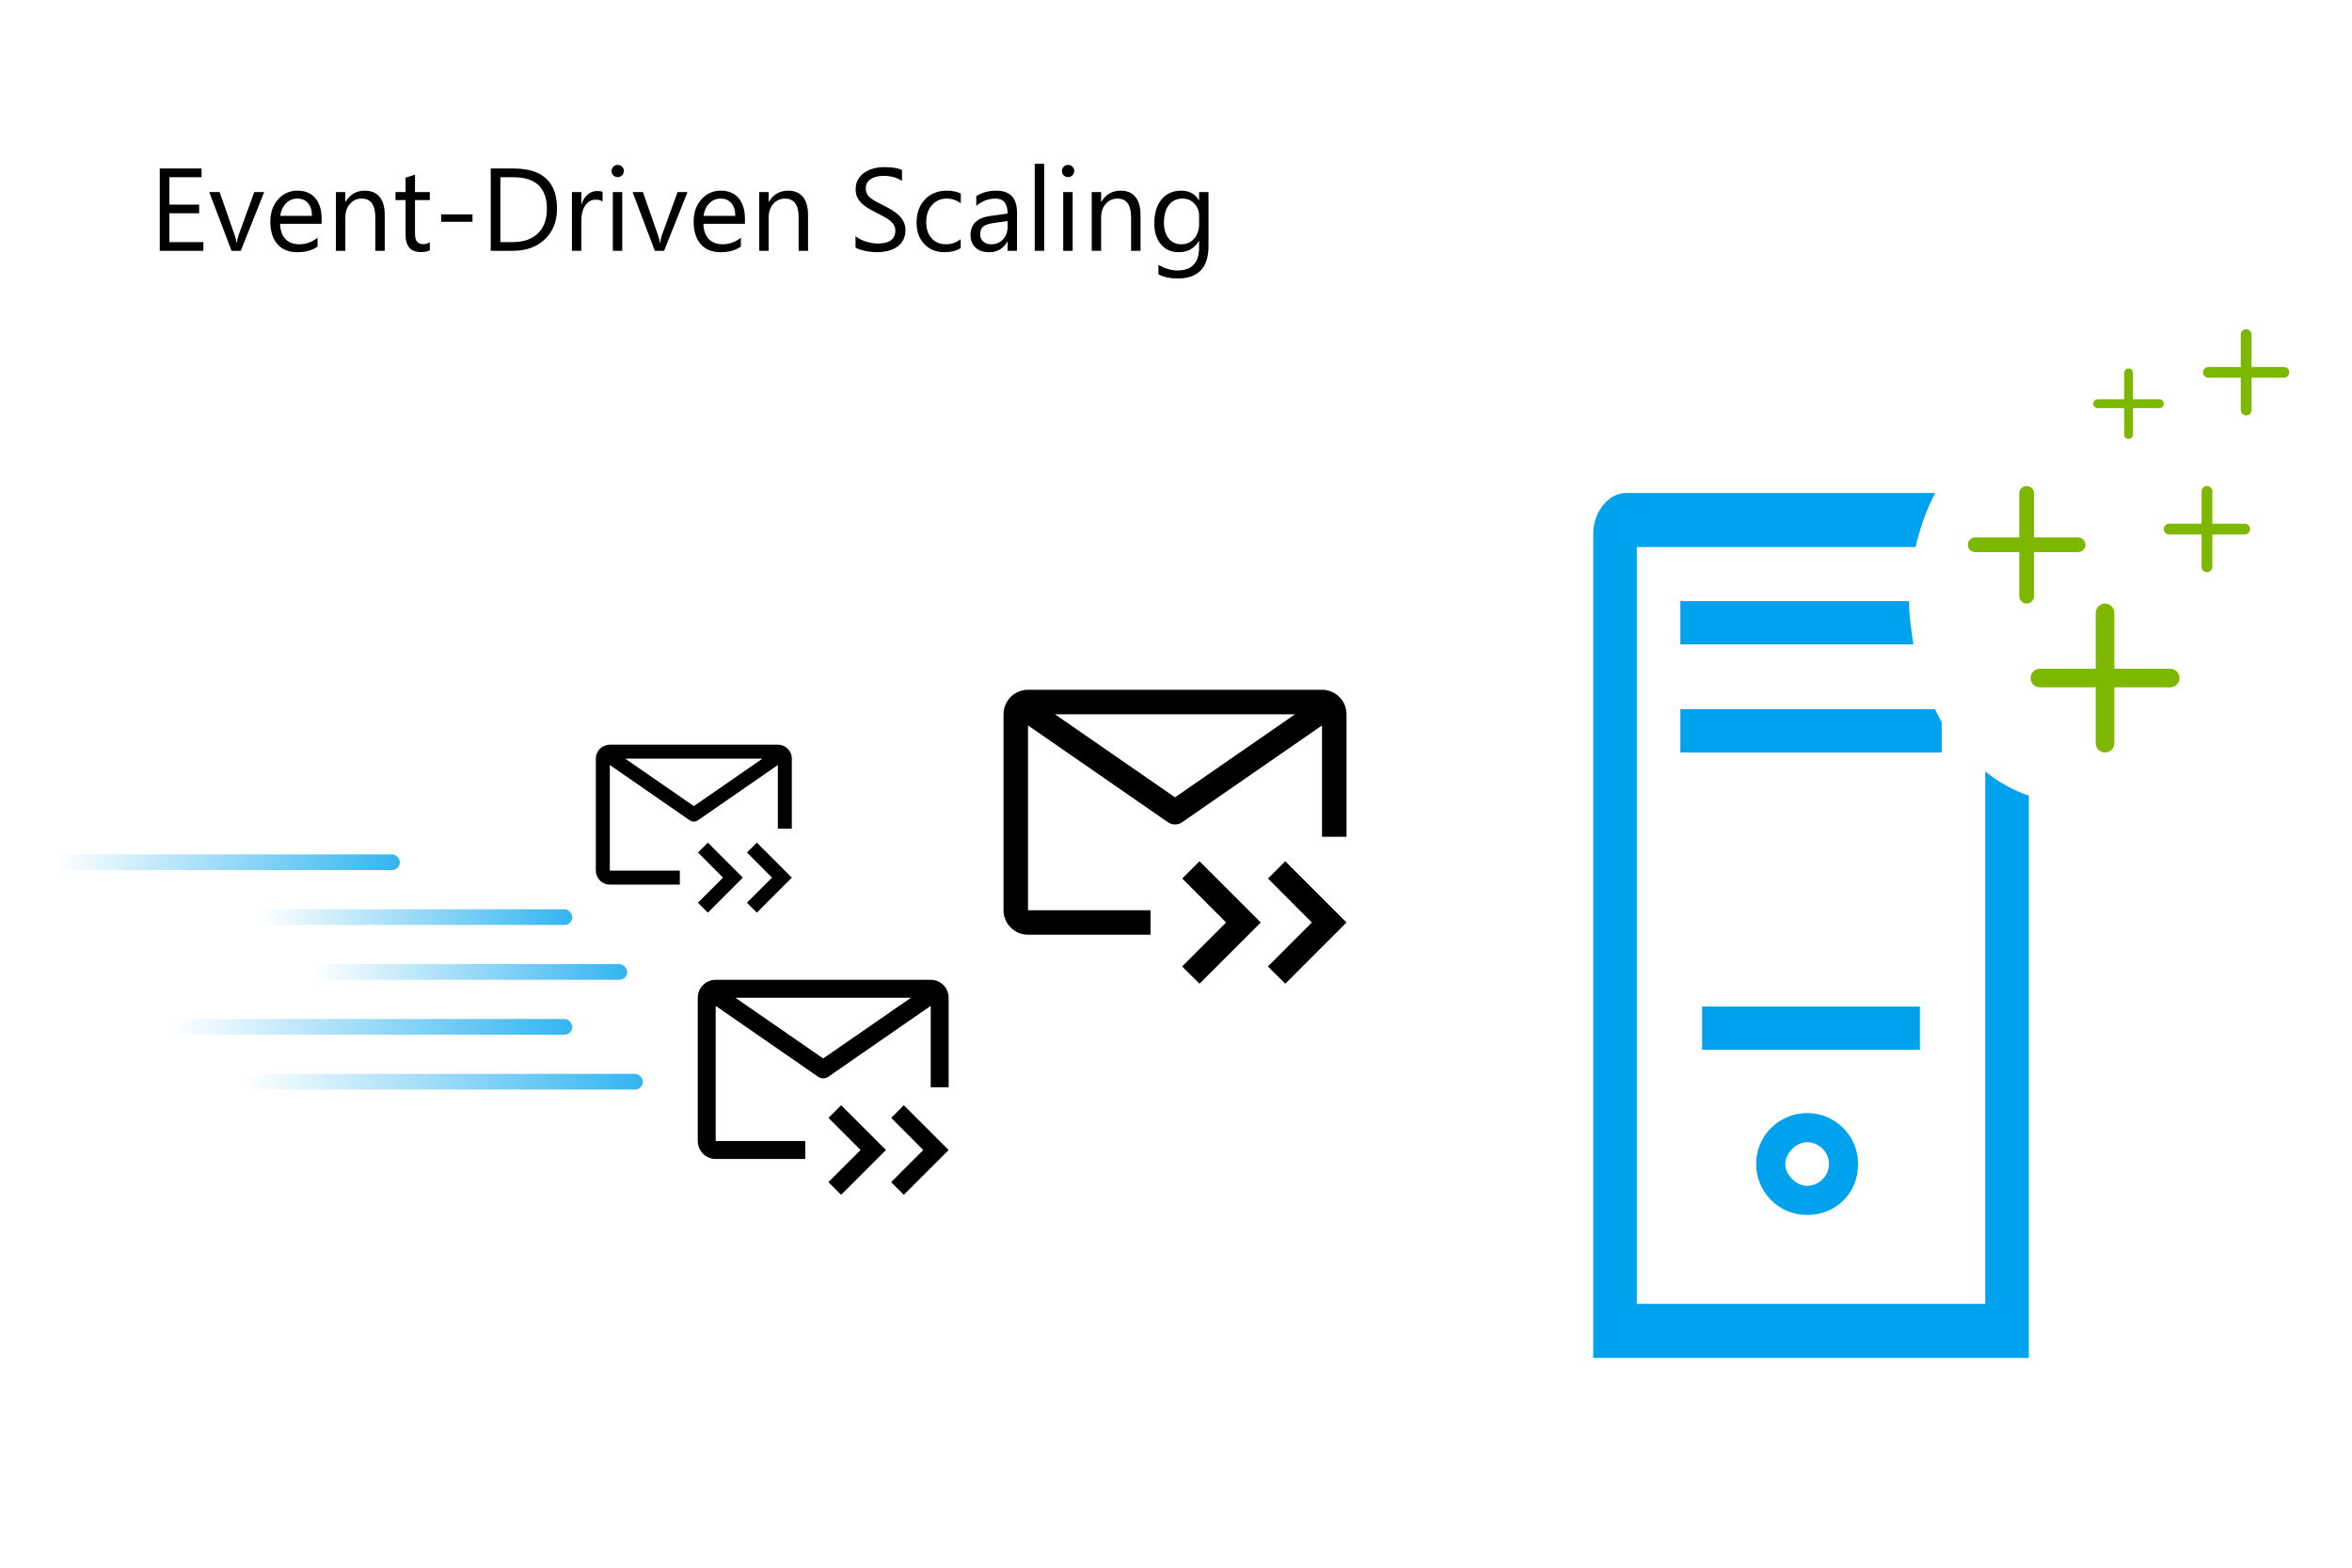 <svg width="300" height="200" viewBox="0 0 300 200" fill="none" xmlns="http://www.w3.org/2000/svg">
<rect width="300" height="200" fill="white"/>
<path d="M268.5 77C268.815 77 269.117 77.125 269.34 77.348C269.562 77.57 269.688 77.873 269.688 78.188V85.312H276.812C277.127 85.312 277.429 85.438 277.652 85.66C277.875 85.883 278 86.185 278 86.5C278 86.815 277.875 87.117 277.652 87.34C277.429 87.562 277.127 87.688 276.812 87.688H269.688V94.812C269.688 95.127 269.562 95.43 269.34 95.652C269.117 95.875 268.815 96 268.5 96C268.185 96 267.883 95.875 267.66 95.652C267.438 95.43 267.312 95.127 267.312 94.812V87.688H260.188C259.873 87.688 259.571 87.562 259.348 87.34C259.125 87.117 259 86.815 259 86.5C259 86.185 259.125 85.883 259.348 85.66C259.571 85.438 259.873 85.312 260.188 85.312H267.312V78.188C267.312 77.873 267.438 77.57 267.66 77.348C267.883 77.125 268.185 77 268.5 77V77Z" fill="#7DB700"/>
<path d="M258.5 62C258.749 62 258.987 62.099 259.163 62.275C259.339 62.45 259.438 62.689 259.438 62.938V68.562H265.062C265.311 68.562 265.55 68.661 265.725 68.837C265.901 69.013 266 69.251 266 69.5C266 69.749 265.901 69.987 265.725 70.163C265.55 70.339 265.311 70.438 265.062 70.438H259.438V76.062C259.438 76.311 259.339 76.55 259.163 76.725C258.987 76.901 258.749 77 258.5 77C258.251 77 258.013 76.901 257.837 76.725C257.661 76.55 257.562 76.311 257.562 76.062V70.438H251.938C251.689 70.438 251.45 70.339 251.275 70.163C251.099 69.987 251 69.749 251 69.5C251 69.251 251.099 69.013 251.275 68.837C251.45 68.661 251.689 68.562 251.938 68.562H257.562V62.938C257.562 62.689 257.661 62.45 257.837 62.275C258.013 62.099 258.251 62 258.5 62V62Z" fill="#7DB700"/>
<path d="M281.5 62C281.682 62 281.857 62.072 281.986 62.201C282.115 62.33 282.188 62.505 282.188 62.688V66.812H286.312C286.495 66.812 286.67 66.885 286.799 67.014C286.928 67.143 287 67.318 287 67.5C287 67.682 286.928 67.857 286.799 67.986C286.67 68.115 286.495 68.188 286.312 68.188H282.188V72.312C282.188 72.495 282.115 72.67 281.986 72.799C281.857 72.928 281.682 73 281.5 73C281.318 73 281.143 72.928 281.014 72.799C280.885 72.67 280.812 72.495 280.812 72.312V68.188H276.688C276.505 68.188 276.33 68.115 276.201 67.986C276.072 67.857 276 67.682 276 67.5C276 67.318 276.072 67.143 276.201 67.014C276.33 66.885 276.505 66.812 276.688 66.812H280.812V62.688C280.812 62.505 280.885 62.33 281.014 62.201C281.143 62.072 281.318 62 281.5 62V62Z" fill="#7DB700"/>
<path d="M286.5 42C286.682 42 286.857 42.072 286.986 42.201C287.115 42.33 287.188 42.505 287.188 42.688V46.812H291.312C291.495 46.812 291.67 46.885 291.799 47.014C291.928 47.143 292 47.318 292 47.5C292 47.682 291.928 47.857 291.799 47.986C291.67 48.115 291.495 48.188 291.312 48.188H287.188V52.312C287.188 52.495 287.115 52.67 286.986 52.799C286.857 52.928 286.682 53 286.5 53C286.318 53 286.143 52.928 286.014 52.799C285.885 52.67 285.812 52.495 285.812 52.312V48.188H281.688C281.505 48.188 281.33 48.115 281.201 47.986C281.072 47.857 281 47.682 281 47.5C281 47.318 281.072 47.143 281.201 47.014C281.33 46.885 281.505 46.812 281.688 46.812H285.812V42.688C285.812 42.505 285.885 42.33 286.014 42.201C286.143 42.072 286.318 42 286.5 42V42Z" fill="#7DB700"/>
<path d="M271.5 47C271.649 47 271.792 47.059 271.898 47.165C272.003 47.27 272.062 47.413 272.062 47.562V50.938H275.438C275.587 50.938 275.73 50.997 275.835 51.102C275.941 51.208 276 51.351 276 51.5C276 51.649 275.941 51.792 275.835 51.898C275.73 52.003 275.587 52.062 275.438 52.062H272.062V55.438C272.062 55.587 272.003 55.73 271.898 55.835C271.792 55.941 271.649 56 271.5 56C271.351 56 271.208 55.941 271.102 55.835C270.997 55.73 270.938 55.587 270.938 55.438V52.062H267.562C267.413 52.062 267.27 52.003 267.165 51.898C267.059 51.792 267 51.649 267 51.5C267 51.351 267.059 51.208 267.165 51.102C267.27 50.997 267.413 50.938 267.562 50.938H270.938V47.562C270.938 47.413 270.997 47.27 271.102 47.165C271.208 47.059 271.351 47 271.5 47V47Z" fill="#7DB700"/>
<path d="M217.111 128.414H244.889V133.931H217.111V128.414Z" fill="#00A2ED"/>
<path d="M247.667 92.207C247.389 91.517 247.111 91.173 246.833 90.483H214.333V96H247.667V92.207Z" fill="#00A2ED"/>
<path d="M214.333 76.689V82.206H244.056C243.778 80.482 243.5 78.413 243.5 76.689H214.333Z" fill="#00A2ED"/>
<path d="M253.222 98.414V166.345H208.778V69.793H244.333C244.889 67.379 245.722 64.965 246.833 62.897H207.389C205.167 62.897 203.222 65.31 203.222 68.069V173.241H258.778V101.517C256.833 100.828 254.889 99.793 253.222 98.414V98.414Z" fill="#00A2ED"/>
<path d="M224 148.5C224 151.982 226.786 155 230.5 155C234.214 155 237 152.214 237 148.5C237 144.786 233.982 142 230.5 142C227.018 142 224 144.786 224 148.5ZM233.286 148.5C233.286 150.125 231.893 151.286 230.5 151.286C229.107 151.286 227.714 149.893 227.714 148.5C227.714 147.107 229.107 145.714 230.5 145.714C231.893 145.714 233.286 146.875 233.286 148.5Z" fill="#00A2ED"/>
<path d="M150.797 112.078L156.391 117.688L150.781 123.297L153 125.5L160.813 117.688L153 109.875L150.797 112.078ZM161.734 112.078L167.328 117.688L161.719 123.297L163.938 125.5L171.75 117.688L163.938 109.875L161.734 112.078Z" fill="black"/>
<path d="M146.75 116.125H131.125V92.547L148.984 104.906C149.246 105.088 149.557 105.185 149.875 105.185C150.193 105.185 150.504 105.088 150.766 104.906L168.625 92.547V106.75H171.75V91.125C171.75 90.296 171.421 89.501 170.835 88.915C170.249 88.329 169.454 88 168.625 88H131.125C130.296 88 129.501 88.329 128.915 88.915C128.329 89.501 128 90.296 128 91.125V116.125C128 116.954 128.329 117.749 128.915 118.335C129.501 118.921 130.296 119.25 131.125 119.25H146.75V116.125ZM165.187 91.125L149.875 101.719L134.562 91.125H165.187Z" fill="black"/>
<path d="M105.674 142.611L109.766 146.714L105.663 150.817L107.286 152.429L113 146.714L107.286 141L105.674 142.611ZM113.674 142.611L117.766 146.714L113.663 150.817L115.286 152.429L121 146.714L115.286 141L113.674 142.611Z" fill="black"/>
<path d="M102.714 145.571H91.286V128.326L104.349 137.366C104.54 137.498 104.767 137.57 105 137.57C105.233 137.57 105.46 137.498 105.651 137.366L118.714 128.326V138.714H121V127.286C121 126.68 120.759 126.098 120.331 125.669C119.902 125.241 119.32 125 118.714 125H91.286C90.68 125 90.098 125.241 89.669 125.669C89.241 126.098 89 126.68 89 127.286V145.571C89 146.178 89.241 146.759 89.669 147.188C90.098 147.616 90.68 147.857 91.286 147.857H102.714V145.571ZM116.2 127.286L105 135.034L93.8 127.286H116.2Z" fill="black"/>
<path d="M89.027 108.759L92.223 111.964L89.018 115.17L90.286 116.429L94.75 111.964L90.286 107.5L89.027 108.759ZM95.277 108.759L98.473 111.964L95.268 115.17L96.536 116.429L101 111.964L96.536 107.5L95.277 108.759Z" fill="black"/>
<path d="M86.714 111.071H77.786V97.598L87.991 104.661C88.141 104.764 88.318 104.82 88.5 104.82C88.682 104.82 88.859 104.764 89.009 104.661L99.214 97.598V105.714H101V96.786C101 96.312 100.812 95.858 100.477 95.523C100.142 95.188 99.688 95 99.214 95H77.786C77.312 95 76.858 95.188 76.523 95.523C76.188 95.858 76 96.312 76 96.786V111.071C76 111.545 76.188 111.999 76.523 112.334C76.858 112.669 77.312 112.857 77.786 112.857H86.714V111.071ZM97.25 96.786L88.5 102.839L79.75 96.786H97.25Z" fill="black"/>
<rect x="33" y="116" width="40" height="2" rx="1" fill="url(#paint0_linear_32_52)" fill-opacity="0.8"/>
<rect x="40" y="123" width="40" height="2" rx="1" fill="url(#paint1_linear_32_52)" fill-opacity="0.8"/>
<rect x="7" y="109" width="44" height="2" rx="1" fill="url(#paint2_linear_32_52)" fill-opacity="0.8"/>
<rect x="22" y="130" width="51" height="2" rx="1" fill="url(#paint3_linear_32_52)" fill-opacity="0.8"/>
<rect x="31" y="137" width="51" height="2" rx="1" fill="url(#paint4_linear_32_52)" fill-opacity="0.8"/>
<path d="M25.943 32H20.377V21.497H25.709V22.61H21.607V26.104H25.401V27.21H21.607V30.887H25.943V32ZM33.7 24.5L30.711 32H29.532L26.69 24.5H28.009L29.913 29.949C30.055 30.35 30.143 30.699 30.177 30.997H30.206C30.255 30.621 30.333 30.281 30.44 29.979L32.433 24.5H33.7ZM41.024 28.55H35.728C35.748 29.385 35.973 30.03 36.402 30.484C36.832 30.938 37.423 31.165 38.175 31.165C39.02 31.165 39.796 30.887 40.504 30.33V31.458C39.845 31.936 38.973 32.176 37.889 32.176C36.83 32.176 35.997 31.836 35.392 31.158C34.786 30.474 34.483 29.515 34.483 28.279C34.483 27.112 34.813 26.163 35.472 25.43C36.136 24.693 36.959 24.324 37.94 24.324C38.922 24.324 39.681 24.642 40.218 25.276C40.755 25.911 41.024 26.793 41.024 27.92V28.55ZM39.794 27.532C39.789 26.839 39.62 26.299 39.288 25.914C38.961 25.528 38.504 25.335 37.919 25.335C37.352 25.335 36.871 25.538 36.476 25.943C36.08 26.348 35.836 26.878 35.743 27.532H39.794ZM49.073 32H47.872V27.723C47.872 26.131 47.291 25.335 46.129 25.335C45.528 25.335 45.03 25.562 44.635 26.016C44.244 26.465 44.049 27.034 44.049 27.723V32H42.848V24.5H44.049V25.745H44.078C44.645 24.798 45.465 24.324 46.539 24.324C47.359 24.324 47.987 24.59 48.421 25.123C48.856 25.65 49.073 26.414 49.073 27.415V32ZM54.823 31.927C54.54 32.083 54.166 32.161 53.702 32.161C52.389 32.161 51.732 31.429 51.732 29.964V25.525H50.443V24.5H51.732V22.669L52.933 22.281V24.5H54.823V25.525H52.933V29.752C52.933 30.254 53.019 30.613 53.19 30.828C53.36 31.043 53.644 31.15 54.039 31.15C54.342 31.15 54.603 31.067 54.823 30.901V31.927ZM60.265 28.294H56.266V27.349H60.265V28.294ZM62.594 32V21.497H65.494C69.195 21.497 71.046 23.204 71.046 26.617C71.046 28.238 70.531 29.541 69.501 30.528C68.475 31.509 67.101 32 65.377 32H62.594ZM63.824 22.61V30.887H65.392C66.769 30.887 67.84 30.518 68.607 29.781C69.374 29.044 69.757 27.998 69.757 26.646C69.757 23.956 68.326 22.61 65.465 22.61H63.824ZM76.861 25.716C76.651 25.555 76.349 25.474 75.953 25.474C75.44 25.474 75.011 25.716 74.664 26.199C74.322 26.683 74.151 27.342 74.151 28.177V32H72.95V24.5H74.151V26.045H74.181C74.352 25.518 74.613 25.108 74.964 24.815C75.316 24.517 75.709 24.368 76.144 24.368C76.456 24.368 76.695 24.402 76.861 24.471V25.716ZM78.78 22.596C78.565 22.596 78.382 22.523 78.231 22.376C78.08 22.23 78.004 22.044 78.004 21.819C78.004 21.595 78.08 21.409 78.231 21.263C78.382 21.111 78.565 21.036 78.78 21.036C79 21.036 79.186 21.111 79.337 21.263C79.493 21.409 79.571 21.595 79.571 21.819C79.571 22.034 79.493 22.217 79.337 22.369C79.186 22.52 79 22.596 78.78 22.596ZM79.366 32H78.165V24.5H79.366V32ZM87.694 24.5L84.706 32H83.526L80.685 24.5H82.003L83.907 29.949C84.049 30.35 84.137 30.699 84.171 30.997H84.2C84.249 30.621 84.327 30.281 84.435 29.979L86.427 24.5H87.694ZM95.018 28.55H89.723C89.742 29.385 89.967 30.03 90.397 30.484C90.826 30.938 91.417 31.165 92.169 31.165C93.014 31.165 93.79 30.887 94.498 30.33V31.458C93.839 31.936 92.967 32.176 91.883 32.176C90.824 32.176 89.991 31.836 89.386 31.158C88.78 30.474 88.478 29.515 88.478 28.279C88.478 27.112 88.807 26.163 89.466 25.43C90.13 24.693 90.953 24.324 91.935 24.324C92.916 24.324 93.675 24.642 94.212 25.276C94.749 25.911 95.018 26.793 95.018 27.92V28.55ZM93.788 27.532C93.783 26.839 93.614 26.299 93.282 25.914C92.955 25.528 92.499 25.335 91.913 25.335C91.346 25.335 90.865 25.538 90.47 25.943C90.074 26.348 89.83 26.878 89.737 27.532H93.788ZM103.067 32H101.866V27.723C101.866 26.131 101.285 25.335 100.123 25.335C99.522 25.335 99.024 25.562 98.629 26.016C98.238 26.465 98.043 27.034 98.043 27.723V32H96.842V24.5H98.043V25.745H98.072C98.639 24.798 99.459 24.324 100.533 24.324C101.354 24.324 101.981 24.59 102.416 25.123C102.85 25.65 103.067 26.414 103.067 27.415V32ZM109.125 31.575V30.125C109.291 30.271 109.488 30.403 109.718 30.52C109.952 30.638 110.196 30.738 110.45 30.821C110.709 30.899 110.968 30.96 111.227 31.004C111.485 31.048 111.725 31.07 111.944 31.07C112.701 31.07 113.265 30.931 113.636 30.652C114.012 30.369 114.2 29.964 114.2 29.436C114.2 29.153 114.137 28.907 114.01 28.697C113.888 28.487 113.717 28.296 113.497 28.125C113.277 27.95 113.016 27.784 112.713 27.627C112.416 27.466 112.093 27.298 111.747 27.122C111.38 26.936 111.039 26.748 110.721 26.558C110.404 26.368 110.128 26.158 109.894 25.928C109.659 25.699 109.474 25.44 109.337 25.152C109.205 24.859 109.139 24.517 109.139 24.127C109.139 23.648 109.244 23.233 109.454 22.881C109.664 22.525 109.94 22.232 110.282 22.002C110.624 21.773 111.012 21.602 111.446 21.49C111.886 21.377 112.333 21.321 112.787 21.321C113.822 21.321 114.576 21.446 115.05 21.695V23.079C114.43 22.649 113.634 22.435 112.662 22.435C112.394 22.435 112.125 22.464 111.856 22.523C111.588 22.576 111.349 22.666 111.139 22.794C110.929 22.92 110.758 23.084 110.626 23.284C110.494 23.484 110.428 23.729 110.428 24.017C110.428 24.285 110.477 24.517 110.575 24.712C110.677 24.908 110.826 25.086 111.021 25.247C111.217 25.408 111.454 25.564 111.732 25.716C112.015 25.867 112.34 26.033 112.706 26.214C113.082 26.399 113.438 26.595 113.775 26.8C114.112 27.005 114.408 27.232 114.662 27.481C114.916 27.73 115.116 28.006 115.262 28.309C115.414 28.611 115.489 28.958 115.489 29.349C115.489 29.866 115.387 30.306 115.182 30.667C114.981 31.023 114.708 31.314 114.361 31.539C114.02 31.763 113.624 31.924 113.175 32.022C112.726 32.124 112.252 32.176 111.754 32.176C111.588 32.176 111.383 32.161 111.139 32.132C110.895 32.107 110.646 32.068 110.392 32.015C110.138 31.966 109.896 31.905 109.667 31.831C109.442 31.753 109.261 31.668 109.125 31.575ZM122.535 31.656C121.959 32.002 121.275 32.176 120.484 32.176C119.415 32.176 118.551 31.829 117.892 31.136C117.237 30.438 116.91 29.534 116.91 28.426C116.91 27.19 117.264 26.199 117.972 25.452C118.68 24.7 119.625 24.324 120.807 24.324C121.466 24.324 122.047 24.446 122.55 24.69V25.921C121.993 25.53 121.397 25.335 120.763 25.335C119.996 25.335 119.366 25.611 118.873 26.163C118.385 26.709 118.141 27.43 118.141 28.323C118.141 29.202 118.37 29.895 118.829 30.403C119.293 30.911 119.913 31.165 120.689 31.165C121.344 31.165 121.959 30.948 122.535 30.513V31.656ZM129.72 32H128.519V30.828H128.49C127.967 31.727 127.198 32.176 126.183 32.176C125.436 32.176 124.85 31.978 124.425 31.582C124.005 31.187 123.795 30.662 123.795 30.008C123.795 28.606 124.62 27.791 126.271 27.561L128.519 27.247C128.519 25.972 128.004 25.335 126.974 25.335C126.07 25.335 125.255 25.643 124.527 26.258V25.027C125.265 24.559 126.114 24.324 127.076 24.324C128.839 24.324 129.72 25.257 129.72 27.122V32ZM128.519 28.206L126.71 28.455C126.153 28.533 125.733 28.672 125.45 28.873C125.167 29.068 125.025 29.417 125.025 29.92C125.025 30.286 125.155 30.586 125.414 30.821C125.677 31.05 126.026 31.165 126.461 31.165C127.057 31.165 127.547 30.957 127.933 30.543C128.324 30.123 128.519 29.593 128.519 28.953V28.206ZM133.185 32H131.983V20.896H133.185V32ZM136.231 22.596C136.017 22.596 135.833 22.523 135.682 22.376C135.531 22.23 135.455 22.044 135.455 21.819C135.455 21.595 135.531 21.409 135.682 21.263C135.833 21.111 136.017 21.036 136.231 21.036C136.451 21.036 136.637 21.111 136.788 21.263C136.944 21.409 137.022 21.595 137.022 21.819C137.022 22.034 136.944 22.217 136.788 22.369C136.637 22.52 136.451 22.596 136.231 22.596ZM136.817 32H135.616V24.5H136.817V32ZM145.475 32H144.273V27.723C144.273 26.131 143.692 25.335 142.53 25.335C141.93 25.335 141.432 25.562 141.036 26.016C140.646 26.465 140.45 27.034 140.45 27.723V32H139.249V24.5H140.45V25.745H140.479C141.046 24.798 141.866 24.324 142.94 24.324C143.761 24.324 144.388 24.59 144.823 25.123C145.257 25.65 145.475 26.414 145.475 27.415V32ZM154.146 31.399C154.146 34.153 152.828 35.53 150.191 35.53C149.264 35.53 148.453 35.355 147.76 35.003V33.802C148.604 34.27 149.41 34.505 150.177 34.505C152.022 34.505 152.945 33.523 152.945 31.561V30.74H152.916C152.345 31.697 151.485 32.176 150.338 32.176C149.405 32.176 148.653 31.844 148.082 31.18C147.516 30.511 147.232 29.615 147.232 28.492C147.232 27.217 147.538 26.204 148.148 25.452C148.763 24.7 149.603 24.324 150.667 24.324C151.678 24.324 152.428 24.73 152.916 25.54H152.945V24.5H154.146V31.399ZM152.945 28.609V27.503C152.945 26.907 152.743 26.397 152.337 25.972C151.937 25.547 151.437 25.335 150.836 25.335C150.094 25.335 149.513 25.606 149.093 26.148C148.673 26.685 148.463 27.439 148.463 28.411C148.463 29.246 148.663 29.915 149.063 30.418C149.469 30.916 150.003 31.165 150.667 31.165C151.341 31.165 151.888 30.926 152.308 30.447C152.733 29.969 152.945 29.356 152.945 28.609Z" fill="black"/>
<defs>
<linearGradient id="paint0_linear_32_52" x1="73" y1="117" x2="33" y2="117" gradientUnits="userSpaceOnUse">
<stop stop-color="#00A2ED"/>
<stop offset="1" stop-color="#00A2ED" stop-opacity="0"/>
</linearGradient>
<linearGradient id="paint1_linear_32_52" x1="80" y1="124" x2="40" y2="124" gradientUnits="userSpaceOnUse">
<stop stop-color="#00A2ED"/>
<stop offset="1" stop-color="#00A2ED" stop-opacity="0"/>
</linearGradient>
<linearGradient id="paint2_linear_32_52" x1="51" y1="110" x2="7" y2="110" gradientUnits="userSpaceOnUse">
<stop stop-color="#00A2ED"/>
<stop offset="1" stop-color="#00A2ED" stop-opacity="0"/>
</linearGradient>
<linearGradient id="paint3_linear_32_52" x1="73" y1="131" x2="22" y2="131" gradientUnits="userSpaceOnUse">
<stop stop-color="#00A2ED"/>
<stop offset="1" stop-color="#00A2ED" stop-opacity="0"/>
</linearGradient>
<linearGradient id="paint4_linear_32_52" x1="82" y1="138" x2="31" y2="138" gradientUnits="userSpaceOnUse">
<stop stop-color="#00A2ED"/>
<stop offset="1" stop-color="#00A2ED" stop-opacity="0"/>
</linearGradient>
</defs>
</svg>
